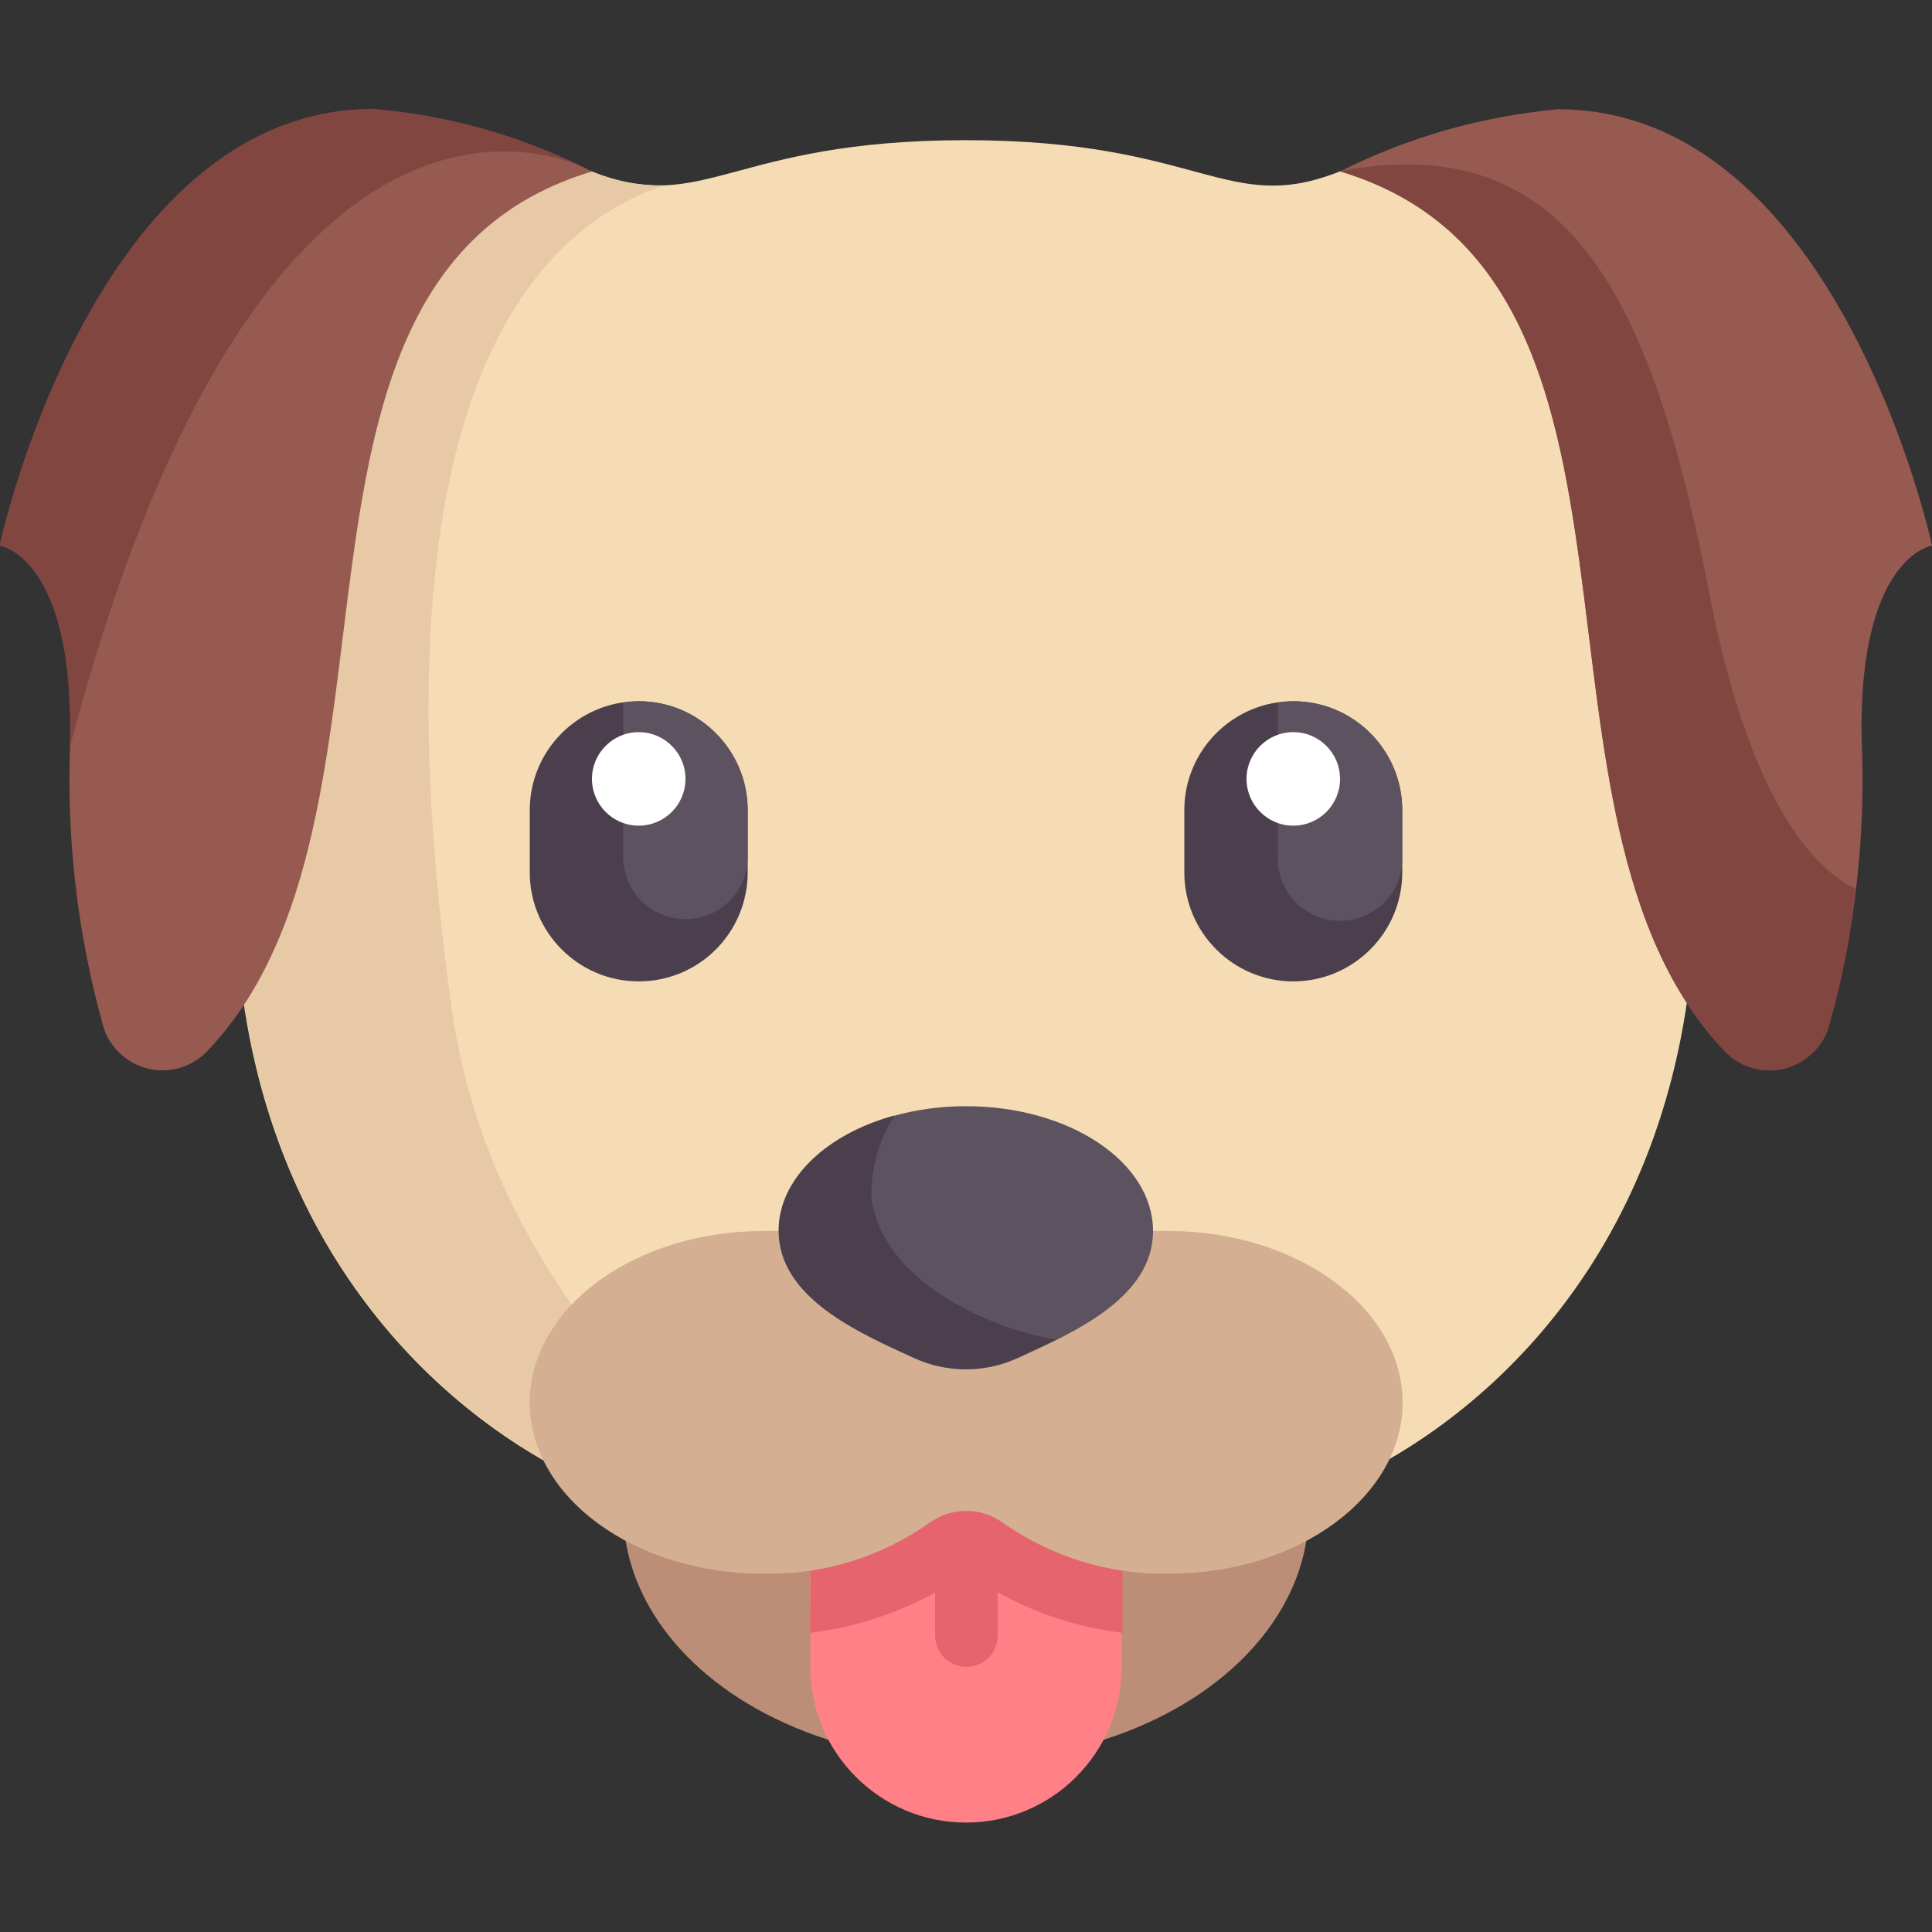 <?xml version="1.0" encoding="utf-8"?>
<!-- Generator: Adobe Illustrator 25.2.3, SVG Export Plug-In . SVG Version: 6.00 Build 0)  -->
<svg version="1.1" id="Layer_1" xmlns="http://www.w3.org/2000/svg" xmlns:xlink="http://www.w3.org/1999/xlink" x="0px" y="0px"
	 viewBox="0 0 50 50" style="enable-background:new 0 0 50 50;" xml:space="preserve">
<rect x="0" y="0" width="50" height="50" fill="#333333" stroke="none"/>
<style type="text/css">
	.st0{fill:#F5DCB4;}
	.st1{fill:#965A50;}
	.st2{fill:#4B3F4E;}
	.st3{fill:#5D5360;}
	.st4{fill:#FFFFFF;}
	.st5{fill:#824641;}
	.st6{fill:#E7C9A5;}
	.st7{fill:#BC8E78;}
	.st8{fill:#FF8087;}
	.st9{fill:#E6646E;}
	.st10{fill:#D4AF91;}
</style>
<g id="Group_1898" transform="translate(-231 -233.822)">
	<path id="Path_847" class="st0" d="M273.74,238.26h-8.07c-2.92,1.16-3.57-0.81-9.68-0.81s-6.75,1.96-9.68,0.81h-8.07l-1.08,20.26
		c0.67,7.96,5.61,12.3,9.51,13.88h18.62c3.9-1.58,8.84-5.91,9.51-13.88L273.74,238.26z"/>
	<path id="Path_848" class="st1" d="M265.68,238.26c9.08,2.72,4.14,16.73,9.98,22.79c0.63,0.63,1.64,0.63,2.27,0
		c0.19-0.19,0.33-0.42,0.4-0.67c0.67-2.41,0.96-4.9,0.85-7.4c-0.1-4.74,1.82-5.04,1.82-5.04s-2.42-11.29-9.68-11.29
		C269.36,236.83,267.44,237.37,265.68,238.26z"/>
	<path id="Path_849" class="st2" d="M247.53,259.22L247.53,259.22c-1.56,0-2.82-1.27-2.82-2.82v-1.61c0-1.56,1.27-2.82,2.82-2.82
		l0,0c1.56,0,2.82,1.27,2.82,2.82v1.61C250.35,257.96,249.09,259.22,247.53,259.22z"/>
	<path id="Path_850" class="st3" d="M247.53,251.97c-0.13,0-0.27,0.02-0.4,0.04V256c0,0.89,0.72,1.61,1.61,1.61
		c0.89,0,1.61-0.72,1.61-1.61v-1.21C250.35,253.23,249.09,251.97,247.53,251.97z"/>
	<circle id="Ellipse_106" class="st4" cx="247.53" cy="253.98" r="1.21"/>
	<path id="Path_851" class="st2" d="M264.47,259.22L264.47,259.22c-1.56,0-2.82-1.27-2.82-2.82v-1.61c0-1.56,1.27-2.82,2.82-2.82
		l0,0c1.56,0,2.82,1.27,2.82,2.82v1.61C267.29,257.96,266.02,259.22,264.47,259.22z"/>
	<path id="Path_852" class="st3" d="M264.47,251.97c-0.13,0-0.27,0.02-0.4,0.04V256c-0.02,0.89,0.68,1.63,1.57,1.65
		c0.89,0.02,1.63-0.68,1.65-1.57c0-0.03,0-0.05,0-0.08v-1.21C267.29,253.23,266.03,251.97,264.47,251.97z"/>
	<circle id="Ellipse_107" class="st4" cx="264.47" cy="253.98" r="1.21"/>
	<path id="Path_853" class="st5" d="M275.66,261.05c0.63,0.63,1.64,0.63,2.27,0c0.19-0.19,0.33-0.42,0.4-0.67
		c0.34-1.16,0.57-2.35,0.69-3.55c-1.58-0.79-2.94-3.31-3.77-7.59c-1.51-7.76-3.63-12.1-9.58-10.99
		C274.76,240.98,269.81,254.99,275.66,261.05z"/>
	<path id="Path_854" class="st6" d="M246.69,272.4h3.82c0,0-6.71-4.5-7.82-12.47c-2.16-15.49,1.95-20.13,5.5-21.31
		c-0.64,0.01-1.28-0.11-1.87-0.36h-8.07l-1.08,20.26C237.85,266.48,242.79,270.82,246.69,272.4z"/>
	<path id="Path_855" class="st1" d="M246.32,238.26c-9.08,2.72-4.14,16.73-9.98,22.79c-0.63,0.63-1.64,0.63-2.27,0
		c-0.19-0.19-0.33-0.42-0.4-0.67c-0.67-2.41-0.96-4.9-0.85-7.4c0.1-4.74-1.82-5.04-1.82-5.04s2.42-11.29,9.68-11.29
		C242.64,236.83,244.56,237.37,246.32,238.26z"/>
	<path id="Path_856" class="st5" d="M246.05,238.13c-1.68-0.83-3.51-1.33-5.38-1.49c-7.26,0-9.68,11.29-9.68,11.29
		s1.92,0.3,1.82,5.04c0,0.06,0,0.12,0,0.18C237.45,235.55,244.59,237.51,246.05,238.13z"/>
	<ellipse id="Ellipse_108" class="st7" cx="256" cy="272.94" rx="8.87" ry="6.45"/>
	<path id="Path_857" class="st8" d="M251.97,272.93v4.03c0,2.23,1.81,4.03,4.03,4.03c2.23,0,4.03-1.81,4.03-4.03v-4.03H251.97z"/>
	<path id="Path_858" class="st9" d="M251.97,276.08c1.13-0.14,2.23-0.49,3.23-1.04v1.11c0,0.45,0.36,0.81,0.81,0.81
		c0.45,0,0.81-0.36,0.81-0.81c0,0,0,0,0,0v-1.12c1,0.56,2.09,0.91,3.23,1.05v-3.15h-8.06L251.97,276.08z"/>
	<path id="Path_859" class="st10" d="M261.24,265.68h-10.48c-3.34,0-6.05,1.99-6.05,4.44s2.71,4.43,6.05,4.43
		c1.54,0.03,3.04-0.43,4.3-1.32c0.56-0.41,1.33-0.41,1.89,0c1.26,0.88,2.76,1.35,4.3,1.32c3.34,0,6.05-1.99,6.05-4.43
		S264.58,265.68,261.24,265.68z"/>
	<path id="Path_860" class="st3" d="M256,262.45c2.67,0,4.84,1.44,4.84,3.23c0,1.72-2.03,2.62-3.5,3.29c-0.85,0.39-1.83,0.39-2.68,0
		c-1.47-0.67-3.5-1.57-3.5-3.29C251.16,263.9,253.33,262.45,256,262.45z"/>
	<path id="Path_861" class="st2" d="M253.55,264.79c-0.01-0.74,0.2-1.47,0.6-2.1c-1.76,0.48-3,1.64-3,2.98
		c0,1.72,2.03,2.62,3.5,3.29c0.85,0.39,1.83,0.39,2.67,0c0.32-0.14,0.66-0.3,1-0.47C256.35,268.15,253.78,266.84,253.55,264.79z"/>
</g>
</svg>
